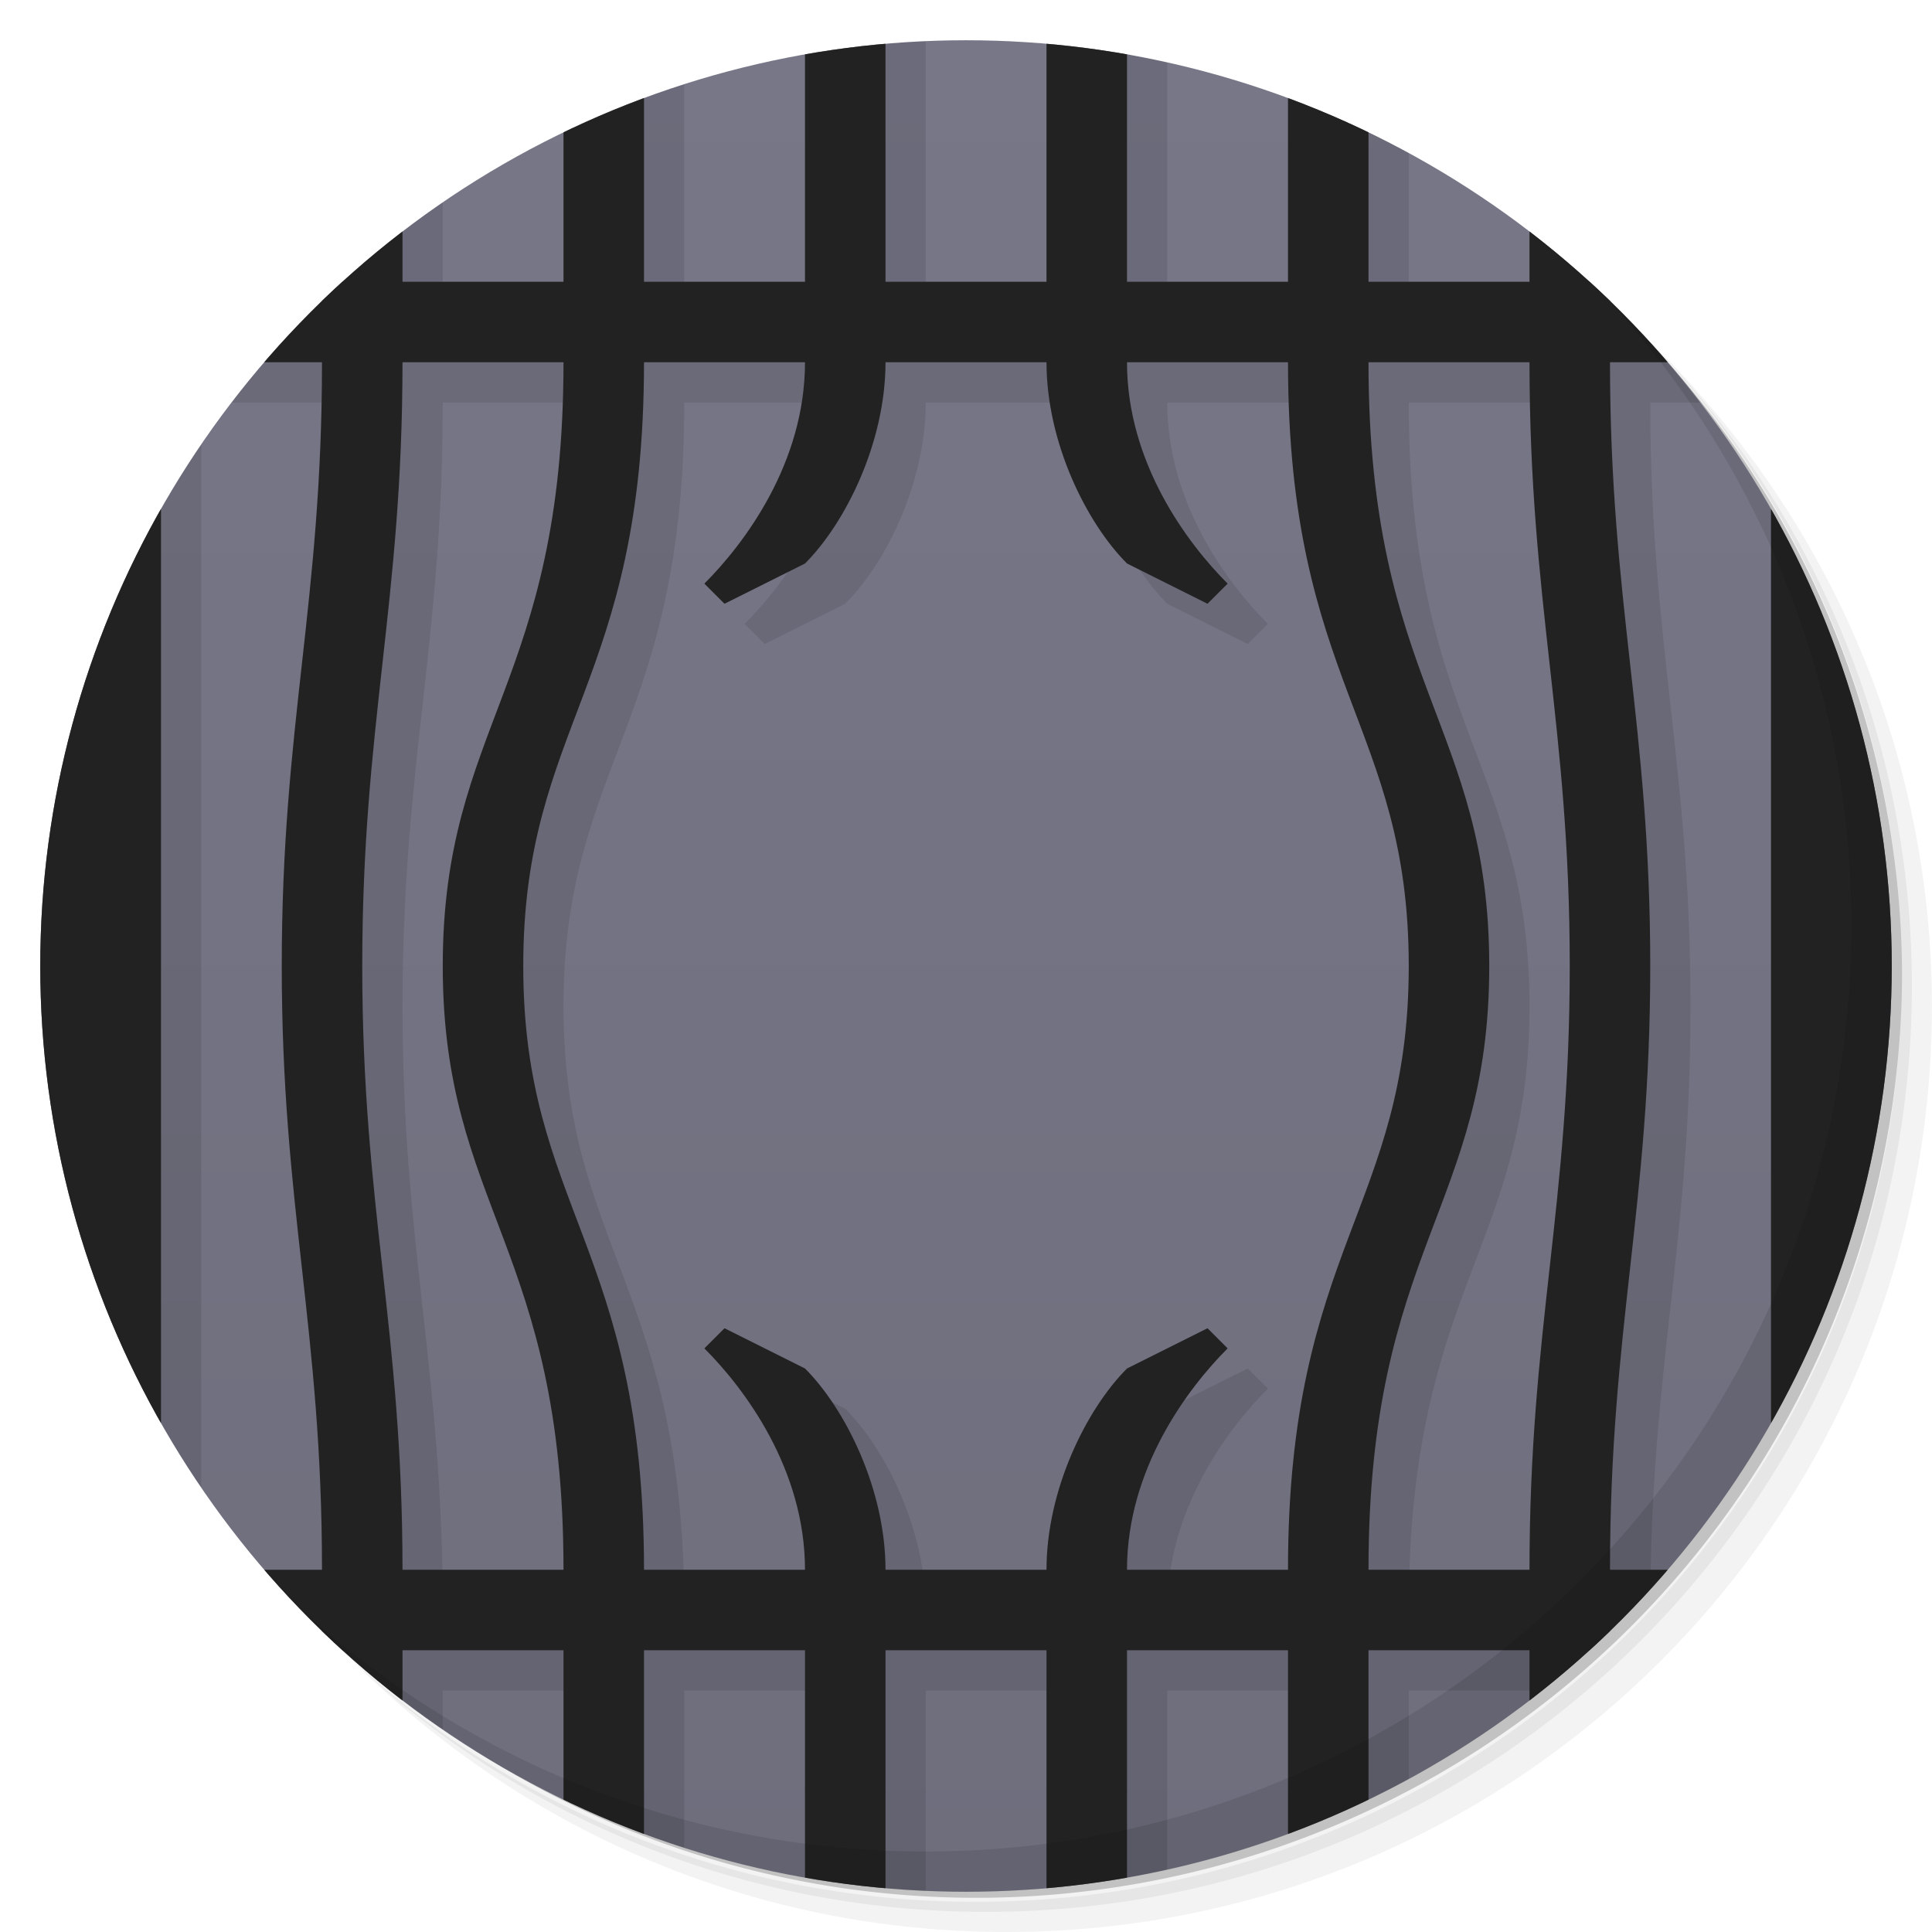<?xml version="1.0" encoding="UTF-8" standalone="no"?>
<svg xmlns="http://www.w3.org/2000/svg" version="1.1" viewBox="0 0 48 48">
	<defs>
		<linearGradient id="bg" gradientUnits="userSpaceOnUse" x1="0" x2="0" y1="1" y2="47">
			<stop offset="0" stop-color="#778"/>
			<stop offset="1" stop-color="#6e6e7d"/>
		</linearGradient>
		<clipPath id="bgcp">
			<circle r="23" cx="24" cy="24"/>
		</clipPath>
	</defs>
	<g>
		<path opacity=".05" d="m 36.31 5 c 5.859 4.062 9.688 10.831 9.688 18.5 c 0 12.426 -10.07 22.5 -22.5 22.5 c -7.669 0 -14.438 -3.828 -18.5 -9.688 c 1.037 1.822 2.306 3.499 3.781 4.969 c 4.085 3.712 9.514 5.969 15.469 5.969 c 12.703 0 23 -10.298 23 -23 c 0 -5.954 -2.256 -11.384 -5.969 -15.469 c -1.469 -1.475 -3.147 -2.744 -4.969 -3.781 z m 4.969 3.781 c 3.854 4.113 6.219 9.637 6.219 15.719 c 0 12.703 -10.297 23 -23 23 c -6.081 0 -11.606 -2.364 -15.719 -6.219 c 4.16 4.144 9.883 6.719 16.219 6.719 c 12.703 0 23 -10.298 23 -23 c 0 -6.335 -2.575 -12.06 -6.719 -16.219 z"/>
		<path opacity=".1" d="m 41.28 8.781 c 3.712 4.085 5.969 9.514 5.969 15.469 c 0 12.703 -10.297 23 -23 23 c -5.954 0 -11.384 -2.256 -15.469 -5.969 c 4.113 3.854 9.637 6.219 15.719 6.219 c 12.703 0 23 -10.298 23 -23 c 0 -6.081 -2.364 -11.606 -6.219 -15.719 z"/>
		<path opacity=".2" d="m 31.25 2.375 c 8.615 3.154 14.75 11.417 14.75 21.13 c 0 12.426 -10.07 22.5 -22.5 22.5 c -9.708 0 -17.971 -6.135 -21.12 -14.75 a 23 23 0 0 0 44.875 -7 a 23 23 0 0 0 -16 -21.875 z"/>
		<circle fill="url(#bg)" cx="24" cy="24" r="23"/>
	</g>
	<g clip-path="url(#bgcp)">
		<g transform="translate(1 1)" opacity=".1">
			<rect x="0" y="0" width="48" height="2" transform="translate(0 7)"/>
			<rect x="0" y="0" width="48" height="2" transform="translate(0 39)"/>
			<rect x="0" y="0" width="4" height="48" transform="translate(0 0)"/>
			<rect x="0" y="0" width="4" height="48" transform="translate(44 0)"/>
			<path d="M 8,0 10,0 10,9 c 0,6 -1,9 -1,15 0,6 1,9 1,15 L 10,48 8,48 8,39 c 0,-6 -1,-9 -1,-15 0,-6 1,-9 1,-15 Z"/>
			<path d="M 14,0 16,0 16,9 c 0,8 -3,9 -3,15 0,6 3,7 3,15 L 16,48 14,48 14,39 c 0,-8 -3,-9 -3,-15 0,-6 3,-7 3,-15 Z"/>
			<path d="m 20,0 2,0 0,9 c 0,2 -1,4 -2,5 l -2,1 -.5,-.5 c 1,-1 2.5,-3 2.5,-5.5 z"/>
			<path d="m 20,48 2,0 0,-9 c 0,-2 -1,-4 -2,-5 l -2,-1 -.5,.5 c 1,1 2.5,3 2.5,5.5 z"/>
			<path d="m 28,0 -2,0 0,9 c 0,2 1,4 2,5 l 2,1 .5,-.5 c -1,-1 -2.5,-3 -2.5,-5.5 z"/>
			<path d="m 28,48 -2,0 0,-9 c 0,-2 1,-4 2,-5 l 2,-1 .5,.5 c -1,1 -2.5,3 -2.5,5.5 z"/>
			<path d="M 34,0 32,0 32,9 c 0,8 3,9 3,15 0,6 -3,7 -3,15 L 32,48 34,48 34,39 c 0,-8 3,-9 3,-15 0,-6 -3,-7 -3,-15 Z"/>
			<path d="M 40,0 38,0 38,9 c 0,6 1,9 1,15 0,6 -1,9 -1,15 L 38,48 40,48 40,39 c 0,-6 1,-9 1,-15 0,-6 -1,-9 -1,-15 Z"/>
		</g>
	</g>
	<g fill="#222" clip-path="url(#bgcp)">
		<rect x="0" y="0" width="48" height="2" transform="translate(0 7)"/>
		<rect x="0" y="0" width="48" height="2" transform="translate(0 39)"/>

		<rect x="0" y="0" width="4" height="48" transform="translate(0 0)"/>
		<rect x="0" y="0" width="4" height="48" transform="translate(44 0)"/>

		<path d="M 8,0 10,0 10,9 c 0,6 -1,9 -1,15 0,6 1,9 1,15 L 10,48 8,48 8,39 c 0,-6 -1,-9 -1,-15 0,-6 1,-9 1,-15 Z"/>
		<path d="M 14,0 16,0 16,9 c 0,8 -3,9 -3,15 0,6 3,7 3,15 L 16,48 14,48 14,39 c 0,-8 -3,-9 -3,-15 0,-6 3,-7 3,-15 Z"/>
		<path d="m 20,0 2,0 0,9 c 0,2 -1,4 -2,5 l -2,1 -.5,-.5 c 1,-1 2.5,-3 2.5,-5.5 z"/>
		<path d="m 20,48 2,0 0,-9 c 0,-2 -1,-4 -2,-5 l -2,-1 -.5,.5 c 1,1 2.5,3 2.5,5.5 z"/>
		<path d="m 28,0 -2,0 0,9 c 0,2 1,4 2,5 l 2,1 .5,-.5 c -1,-1 -2.5,-3 -2.5,-5.5 z"/>
		<path d="m 28,48 -2,0 0,-9 c 0,-2 1,-4 2,-5 l 2,-1 .5,.5 c -1,1 -2.5,3 -2.5,5.5 z"/>
		<path d="M 34,0 32,0 32,9 c 0,8 3,9 3,15 0,6 -3,7 -3,15 L 32,48 34,48 34,39 c 0,-8 3,-9 3,-15 0,-6 -3,-7 -3,-15 Z"/>
		<path d="M 40,0 38,0 38,9 c 0,6 1,9 1,15 0,6 -1,9 -1,15 L 38,48 40,48 40,39 c 0,-6 1,-9 1,-15 0,-6 -1,-9 -1,-15 Z"/>
	</g>
	<path opacity=".1" d="m 40.03 7.531 c 3.712 4.084 5.969 9.514 5.969 15.469 0 12.703 -10.297 23 -23 23 c -5.954 0 -11.384 -2.256 -15.469 -5.969 4.178 4.291 10.01 6.969 16.469 6.969 c 12.703 0 23 -10.298 23 -23 0 -6.462 -2.677 -12.291 -6.969 -16.469 z"/>
</svg>
